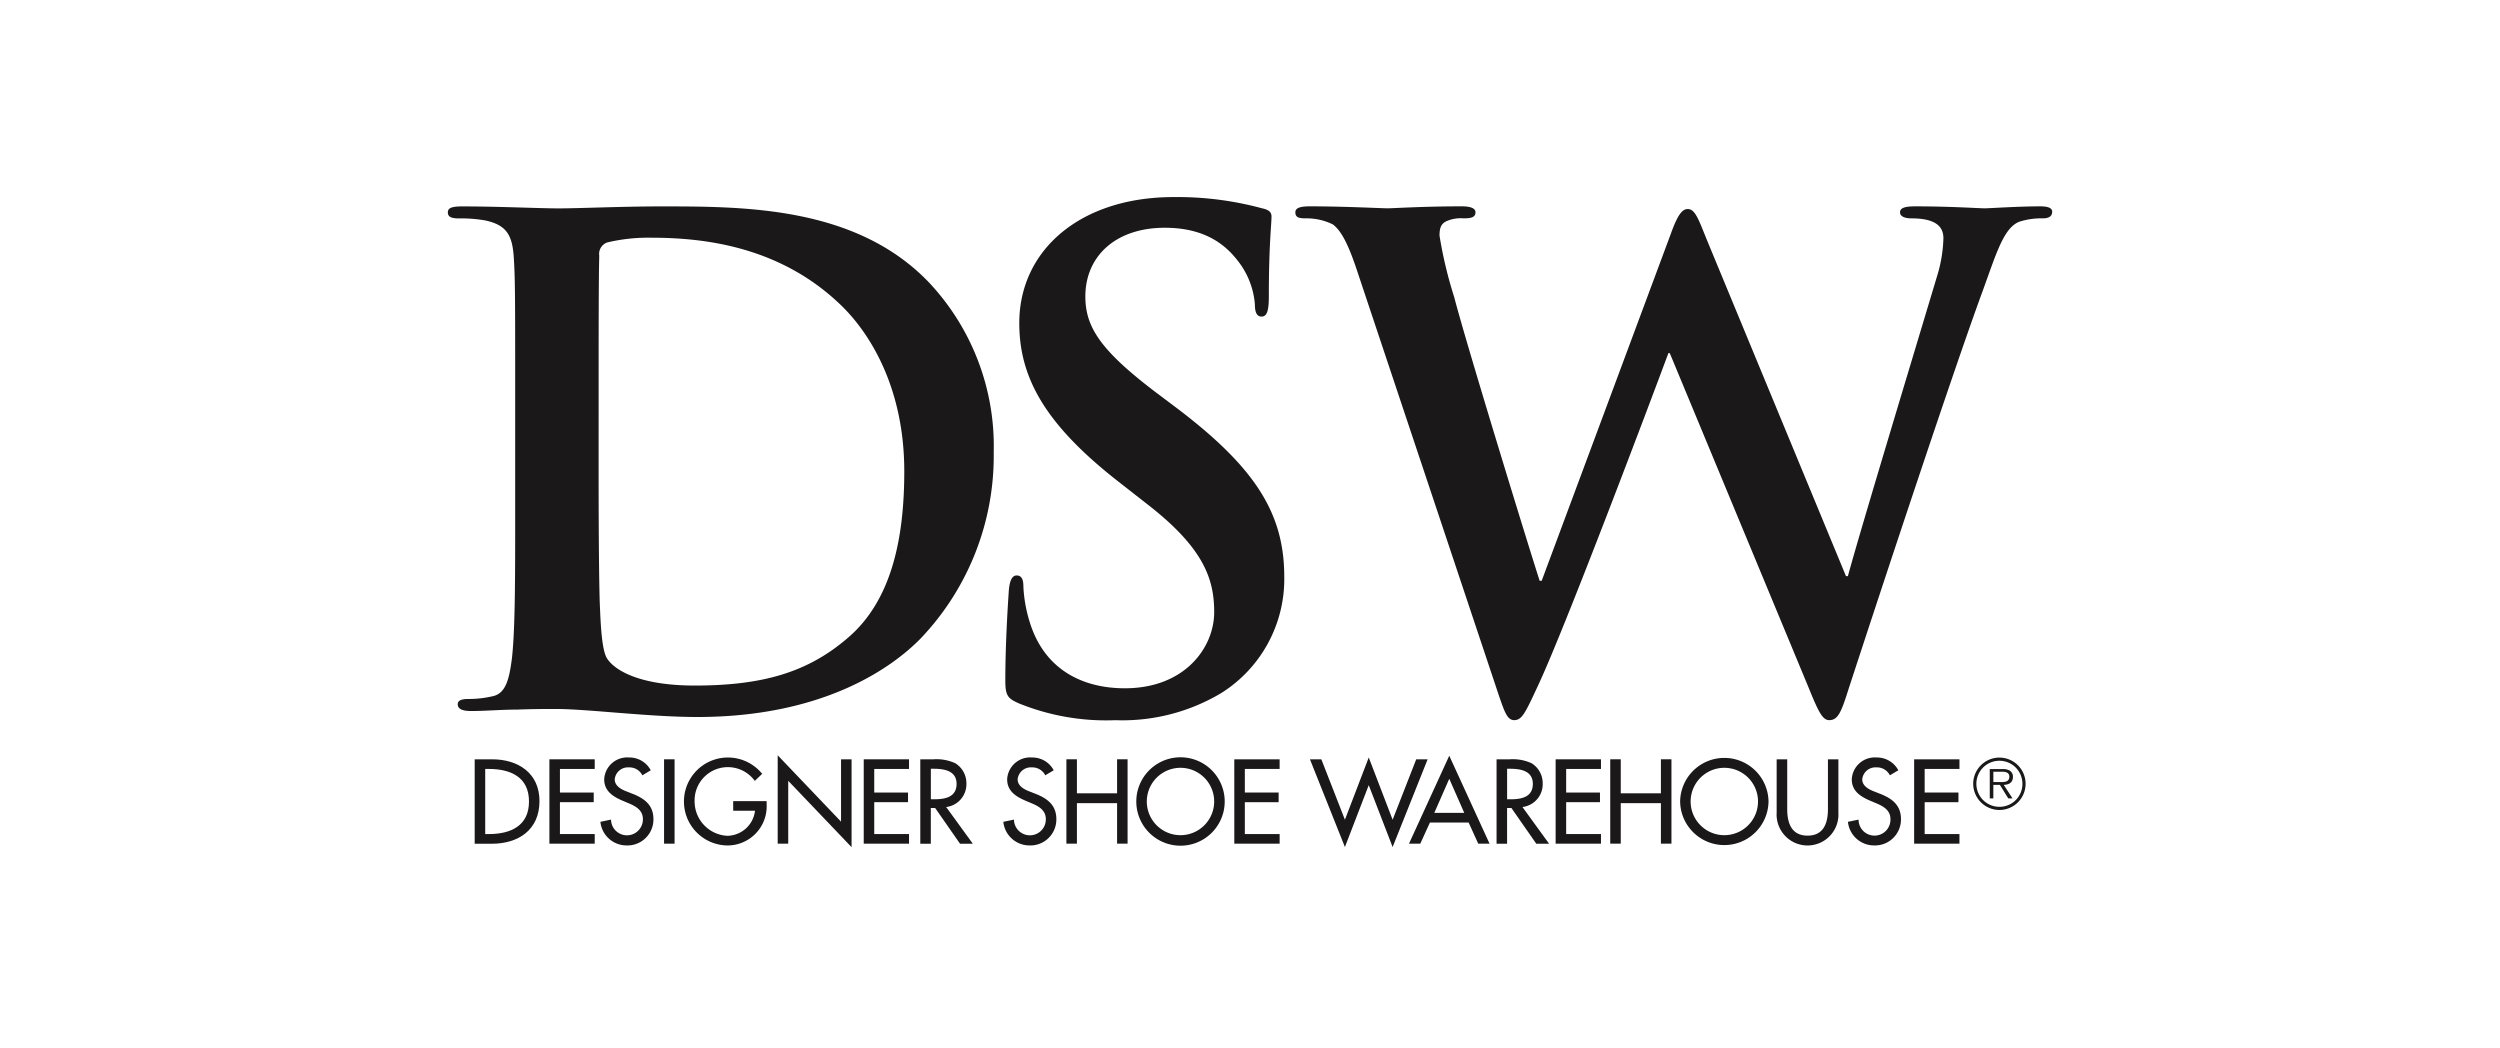 <svg xmlns="http://www.w3.org/2000/svg" xmlns:xlink="http://www.w3.org/1999/xlink" width="293.131" height="122.856" viewBox="0 0 293.131 122.856"><defs><style>.a{fill:none;}.b{clip-path:url(#a);}.c{fill:#1a1818;}</style><clipPath id="a"><rect class="a" width="293.131" height="122.856"/></clipPath></defs><g transform="translate(0 0)"><g class="b"><path class="c" d="M1478.009,728.619c0,8.3.074,14.316.163,15.813.077,1.96.227,5.08.856,5.946,1.012,1.492,4.074,3.131,10.25,3.131,7.985,0,13.3-1.558,18-5.633,5.008-4.3,6.571-11.424,6.571-19.484,0-9.939-4.142-16.359-7.512-19.568-7.193-6.887-16.122-7.827-22.22-7.827a20.8,20.8,0,0,0-5.087.553,1.425,1.425,0,0,0-.945,1.566c-.074,2.66-.074,9.47-.074,15.653Zm-9.783-8.6c0-11.892,0-14.083-.156-16.589-.156-2.664-.78-3.91-3.37-4.46a16.163,16.163,0,0,0-3.05-.234c-.862,0-1.318-.153-1.318-.708s.537-.7,1.713-.7c4.151,0,9.077.232,11.272.232,2.431,0,7.356-.232,12.044-.232,9.778,0,22.854,0,31.388,8.921a28.019,28.019,0,0,1,7.587,19.882,31.029,31.029,0,0,1-8.536,21.824c-3.589,3.688-11.739,9.241-26.21,9.241-2.807,0-6.026-.233-8.995-.467s-5.7-.474-7.679-.474c-.855,0-2.584,0-4.453.073-1.8,0-3.836.168-5.4.168-1.022,0-1.572-.241-1.572-.79,0-.389.316-.623,1.255-.623a12.309,12.309,0,0,0,2.814-.316c1.573-.313,1.961-2.035,2.266-4.3.4-3.29.4-9.473.4-16.672Z" transform="translate(-1407.82 -673.126)"/><path class="c" d="M1529.954,755.5c-1.246-.547-1.479-.951-1.479-2.659,0-4.308.31-9,.393-10.252.065-1.175.3-2.036.936-2.036.705,0,.79.7.79,1.33a16.549,16.549,0,0,0,.7,4c1.719,5.786,6.328,7.9,11.192,7.9,7.04,0,10.48-4.778,10.48-8.924,0-3.832-1.174-7.438-7.673-12.527l-3.6-2.815c-8.6-6.726-11.58-12.2-11.58-18.548,0-8.6,7.2-14.78,18.075-14.78a37.951,37.951,0,0,1,10.412,1.321c.706.156,1.086.4,1.086.942,0,1.015-.313,3.289-.313,9.391,0,1.719-.233,2.355-.857,2.355-.539,0-.778-.481-.778-1.417a9.452,9.452,0,0,0-2.039-5.168c-1.168-1.477-3.436-3.828-8.519-3.828-5.8,0-9.321,3.366-9.321,8.058,0,3.6,1.8,6.342,8.3,11.267l2.192,1.647c9.461,7.119,12.831,12.522,12.831,19.956a15.781,15.781,0,0,1-7.361,13.612,22.606,22.606,0,0,1-12.448,3.2,27.192,27.192,0,0,1-11.424-2.021" transform="translate(-1410.599 -673.08)"/><path class="c" d="M1571.207,704.991c-.953-2.894-1.811-4.772-2.889-5.555a6.943,6.943,0,0,0-3.136-.708c-.786,0-1.252-.072-1.252-.708,0-.538.619-.7,1.718-.7,4.071,0,8.363.231,9.079.231s4.142-.231,8.684-.231c1.09,0,1.639.231,1.639.7,0,.636-.623.708-1.4.708a4.139,4.139,0,0,0-1.967.317c-.708.315-.85.858-.85,1.717a49.564,49.564,0,0,0,1.724,7.21c1.324,5.162,8.6,28.871,10.016,33.251h.239l15.173-40.771c.789-2.191,1.328-2.815,1.952-2.815.867,0,1.25,1.168,2.269,3.68l16.284,39.361h.225c1.418-5.241,7.679-25.9,10.42-35.054a16.727,16.727,0,0,0,.781-4.549c0-1.247-.711-2.346-3.765-2.346-.772,0-1.323-.233-1.323-.708,0-.538.626-.7,1.794-.7,4.16,0,7.439.231,8.14.231.546,0,3.908-.231,6.489-.231.866,0,1.417.16,1.417.627,0,.546-.406.779-1.091.779a8.568,8.568,0,0,0-2.736.387c-1.891.713-2.752,3.846-4.387,8.3-3.606,9.86-11.82,34.745-15.654,46.48-.862,2.742-1.247,3.67-2.269,3.67-.785,0-1.25-.928-2.424-3.819l-16.279-39.217h-.159c-1.479,4-11.893,31.7-15.246,38.895-1.5,3.213-1.895,4.141-2.829,4.141-.79,0-1.1-.844-1.8-2.885Z" transform="translate(-1412.045 -673.126)"/><path class="c" d="M1649.79,767.574c.484,0,1.233.075,1.233-.621,0-.53-.47-.593-.892-.593h-.982v1.213Zm1.609,1.912h-.5l-.984-1.586h-.768v1.586h-.419v-3.436h1.494a1.579,1.579,0,0,1,.836.171.83.83,0,0,1,.388.738c0,.677-.475.927-1.082.942Zm1.159-1.722a2.7,2.7,0,1,0-2.686,2.711,2.685,2.685,0,0,0,2.686-2.711m-5.77,0a3.071,3.071,0,1,1,3.084,3.082,3.079,3.079,0,0,1-3.084-3.082" transform="translate(-1415.424 -675.874)"/><path class="c" d="M1464.846,773.678h.434c2.519,0,4.7-.945,4.7-3.819s-2.177-3.816-4.7-3.816h-.434Zm-1.234-8.765h2.047c3.03,0,5.55,1.6,5.55,4.9,0,3.37-2.467,5-5.59,5h-2.007Z" transform="translate(-1407.954 -675.882)"/></g></g><path class="c" d="M1472.746,764.913h5.313v1.13h-4.079v2.768h3.962v1.127h-3.962v3.739h4.079v1.127h-5.313Z" transform="translate(-1408.327 -675.882)"/><g transform="translate(0 0)"><g class="b"><path class="c" d="M1483.9,766.781a1.7,1.7,0,0,0-1.588-.93,1.559,1.559,0,0,0-1.653,1.4c0,.774.761,1.18,1.377,1.416l.708.278c1.4.549,2.454,1.325,2.454,2.976a3.048,3.048,0,0,1-3.162,3.082,3.083,3.083,0,0,1-3.057-2.768l1.246-.261a1.869,1.869,0,1,0,3.738-.053c0-1.062-.852-1.522-1.705-1.876l-.682-.289c-1.127-.483-2.151-1.128-2.151-2.505a2.7,2.7,0,0,1,2.912-2.559,2.827,2.827,0,0,1,2.546,1.5Z" transform="translate(-1408.581 -675.874)"/></g></g><rect class="c" width="1.231" height="9.892" transform="translate(77.863 89.03)"/><g transform="translate(0 0)"><g class="b"><path class="c" d="M1498.89,769.813v.392a4.593,4.593,0,0,1-4.683,4.8,5.157,5.157,0,0,1,.13-10.312,5.19,5.19,0,0,1,4.029,1.916l-.867.826a3.9,3.9,0,0,0-7.057,2.4,4.039,4.039,0,0,0,3.843,4.039,3.319,3.319,0,0,0,3.24-2.938h-2.558v-1.128Z" transform="translate(-1408.998 -675.874)"/></g></g><path class="c" d="M1500.652,764.422l7.427,7.782v-7.31h1.234v10.3l-7.427-7.78v7.372h-1.234Z" transform="translate(-1409.465 -675.862)"/><path class="c" d="M1511.167,764.913h5.312v1.13H1512.4v2.768h3.96v1.127h-3.96v3.739h4.079v1.127h-5.312Z" transform="translate(-1409.893 -675.882)"/><g transform="translate(0 0)"><g class="b"><path class="c" d="M1519.32,769.6h.393c1.26,0,2.624-.236,2.624-1.809,0-1.549-1.47-1.77-2.689-1.77h-.328Zm4.92,5.209h-1.5l-2.912-4.184h-.512v4.184h-1.233v-9.892h1.494a5.248,5.248,0,0,1,2.612.46,2.741,2.741,0,0,1,1.3,2.362,2.693,2.693,0,0,1-2.373,2.768Z" transform="translate(-1410.176 -675.882)"/><path class="c" d="M1533.15,766.781a1.7,1.7,0,0,0-1.587-.93,1.559,1.559,0,0,0-1.654,1.4c0,.774.759,1.18,1.376,1.416l.709.278c1.4.549,2.455,1.325,2.455,2.976a3.048,3.048,0,0,1-3.164,3.082,3.081,3.081,0,0,1-3.054-2.768l1.246-.261a1.869,1.869,0,1,0,3.738-.053c0-1.062-.853-1.522-1.7-1.876l-.684-.289c-1.126-.483-2.15-1.128-2.15-2.505a2.7,2.7,0,0,1,2.912-2.559,2.825,2.825,0,0,1,2.545,1.5Z" transform="translate(-1410.589 -675.874)"/></g></g><path class="c" d="M1541.885,768.9v-3.99h1.23v9.892h-1.23v-4.748h-4.71v4.748h-1.234v-9.892h1.234v3.99Z" transform="translate(-1410.904 -675.882)"/><g transform="translate(0 0)"><g class="b"><path class="c" d="M1553.617,769.851a3.949,3.949,0,1,0-7.9,0,3.949,3.949,0,1,0,7.9,0m1.234,0a5.182,5.182,0,0,1-10.365,0,5.182,5.182,0,0,1,10.365,0" transform="translate(-1411.252 -675.874)"/></g></g><path class="c" d="M1556.464,764.913h5.315v1.13H1557.7v2.768h3.963v1.127H1557.7v3.739h4.081v1.127h-5.315Z" transform="translate(-1411.74 -675.882)"/><path class="c" d="M1569.812,771.99l2.794-7.3,2.8,7.3,2.768-7.086h1.337l-4.105,10.287-2.8-7.256-2.794,7.256-4.1-10.287h1.336Z" transform="translate(-1412.117 -675.874)"/><path class="c" d="M1582.541,767.179l-1.756,4h3.515Zm-2.269,5.131-1.128,2.478h-1.326l4.722-10.311,4.725,10.311h-1.327l-1.126-2.478Z" transform="translate(-1412.611 -675.865)"/><g transform="translate(0 0)"><g class="b"><path class="c" d="M1589.76,769.6h.393c1.26,0,2.623-.236,2.623-1.809,0-1.549-1.469-1.77-2.688-1.77h-.328Zm4.92,5.209h-1.5l-2.914-4.184h-.51v4.184h-1.233v-9.892h1.5a5.247,5.247,0,0,1,2.61.46,2.744,2.744,0,0,1,1.3,2.362,2.7,2.7,0,0,1-2.374,2.768Z" transform="translate(-1413.048 -675.882)"/></g></g><path class="c" d="M1595.744,764.913h5.315v1.13h-4.081v2.768h3.964v1.127h-3.964v3.739h4.081v1.127h-5.315Z" transform="translate(-1413.342 -675.882)"/><path class="c" d="M1608.36,768.9v-3.99h1.235v9.892h-1.235v-4.748h-4.709v4.748h-1.233v-9.892h1.233v3.99Z" transform="translate(-1413.614 -675.882)"/><g transform="translate(0 0)"><g class="b"><path class="c" d="M1620.094,769.851a3.949,3.949,0,1,0-7.9,0,3.949,3.949,0,1,0,7.9,0m1.232,0a5.182,5.182,0,0,1-10.363,0,5.182,5.182,0,0,1,10.363,0" transform="translate(-1413.963 -675.874)"/><path class="c" d="M1624,764.913v5.841c0,1.612.487,3.108,2.387,3.108s2.387-1.5,2.387-3.108v-5.841H1630v6.26a3.626,3.626,0,1,1-7.239,0v-6.26Z" transform="translate(-1414.444 -675.882)"/><path class="c" d="M1636.392,766.781a1.69,1.69,0,0,0-1.585-.93,1.562,1.562,0,0,0-1.657,1.4c0,.774.762,1.18,1.378,1.416l.709.278c1.4.549,2.456,1.325,2.456,2.976a3.05,3.05,0,0,1-3.164,3.082,3.083,3.083,0,0,1-3.056-2.768l1.247-.261a1.87,1.87,0,1,0,3.739-.053c0-1.062-.854-1.522-1.7-1.876l-.684-.289c-1.129-.483-2.15-1.128-2.15-2.505a2.7,2.7,0,0,1,2.91-2.559,2.829,2.829,0,0,1,2.547,1.5Z" transform="translate(-1414.799 -675.874)"/></g></g><path class="c" d="M1639.568,764.913h5.313v1.13H1640.8v2.768h3.962v1.127H1640.8v3.739h4.079v1.127h-5.313Z" transform="translate(-1415.129 -675.882)"/></svg>